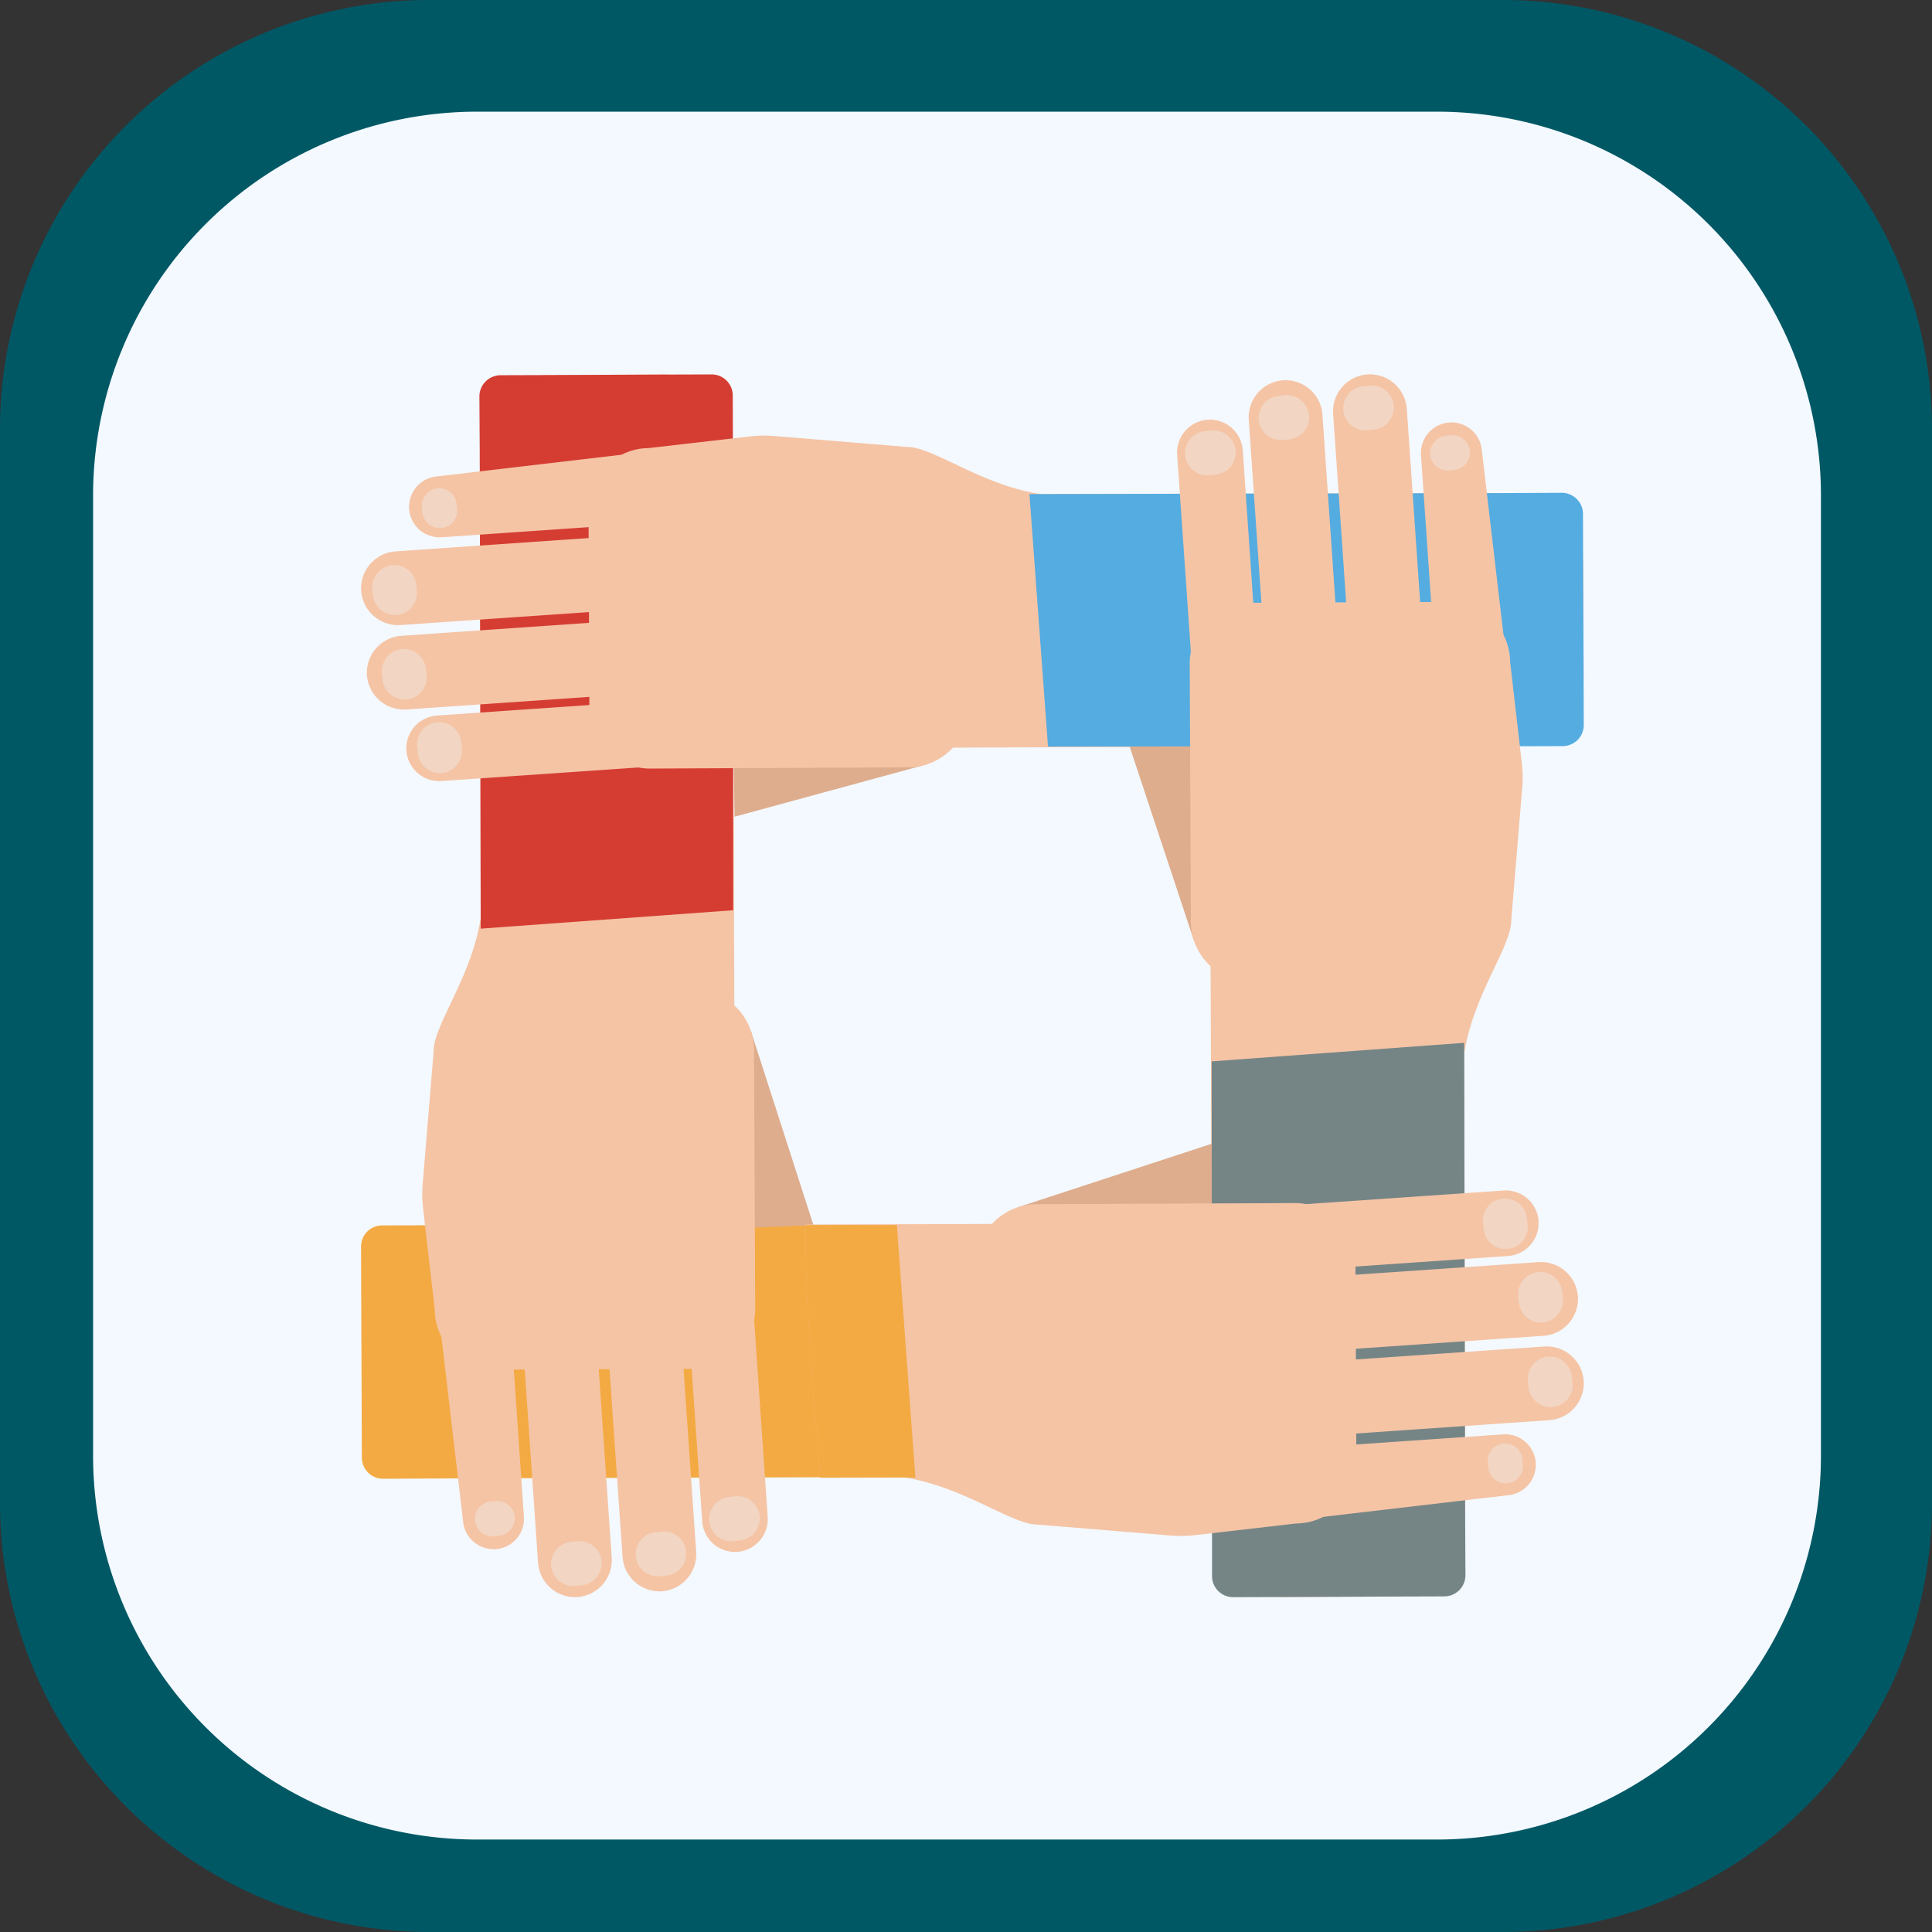 <svg xmlns="http://www.w3.org/2000/svg" xmlns:xlink="http://www.w3.org/1999/xlink" width="99" height="99" viewBox="0 0 99 99">
  <rect x="0" y="0" width="99" height="99" fill="#333333" stroke="none"/>
  <defs>
    <clipPath id="clip-path">
      <rect id="Rectangle_401223" data-name="Rectangle 401223" width="99" height="99" transform="translate(0)" fill="#f3a744"/>
    </clipPath>
    <clipPath id="clip-path-2">
      <rect id="Rectangle_401223-2" data-name="Rectangle 401223" width="88.539" height="88.539" fill="#f3f9ff"/>
    </clipPath>
    <clipPath id="clip-path-3">
      <rect id="Rectangle_406903" data-name="Rectangle 406903" width="62.658" height="62.658" fill="none"/>
    </clipPath>
  </defs>
  <g id="Group_1112281" data-name="Group 1112281" transform="translate(-619.921 -5755.871)">
    <g id="Group_1100724" data-name="Group 1100724" transform="translate(619.921 5755.871)">
      <g id="Group_1099654" data-name="Group 1099654" transform="translate(0 0)">
        <g id="Mask_Group_1099652" data-name="Mask Group 1099652" clip-path="url(#clip-path)">
          <path id="Path_873521" data-name="Path 873521" d="M99,77.066A22,22,0,0,1,77.066,99H21.934A22,22,0,0,1,0,77.066V21.933A22,22,0,0,1,21.934,0H77.066A22,22,0,0,1,99,21.934Z" transform="translate(0)" fill="#005865"/>
        </g>
      </g>
      <g id="Group_1099659" data-name="Group 1099659" transform="translate(4.77 5.723)">
        <g id="Group_1099652" data-name="Group 1099652" transform="translate(0 0)" clip-path="url(#clip-path-2)">
          <path id="Path_873521-2" data-name="Path 873521" d="M88.539,68.922A19.674,19.674,0,0,1,68.923,88.539H19.616A19.674,19.674,0,0,1,0,68.922V19.616A19.674,19.674,0,0,1,19.616,0H68.923A19.674,19.674,0,0,1,88.539,19.616Z" fill="#f3f9ff"/>
        </g>
      </g>
    </g>
    <g id="Group_1100725" data-name="Group 1100725" transform="translate(636.343 5771.293)">
      <rect id="Rectangle_401104" data-name="Rectangle 401104" width="68" height="69" fill="none"/>
      <g id="Group_1112369" data-name="Group 1112369" transform="translate(2.079 3.763)">
        <g id="Group_1112368" data-name="Group 1112368" transform="translate(0 0)" clip-path="url(#clip-path-3)">
          <path id="Path_887290" data-name="Path 887290" d="M23.678,21.383l-20.055.01L1.078,21.4A1.082,1.082,0,0,0,0,22.488L.008,25.04l.024,5.718L.041,33.3a1.086,1.086,0,0,0,1.093,1.082l3.172-.016L25.529,34.3c-.349-4.309-1.859-8.594-1.851-12.92" transform="translate(0 22.208)" fill="#f3aa43"/>
          <path id="Path_887291" data-name="Path 887291" d="M14.691,26.455,11.483,16.5l-1.5,1.117-1.8,9.114Z" transform="translate(8.491 17.136)" fill="#dead8e"/>
          <path id="Path_887292" data-name="Path 887292" d="M2.179,35.019l-.6-5.2a6.538,6.538,0,0,1-.02-1.215l.563-6.825c-.006-1.7,3.123-5.17,2.4-9.357l10.91,6.2A3.106,3.106,0,0,1,18.539,21.7L18.6,34.946a3.108,3.108,0,0,1-3.084,3.113L5.29,38.1a3.106,3.106,0,0,1-3.111-3.084" transform="translate(1.598 12.899)" fill="#f5c4a5"/>
          <path id="Path_887293" data-name="Path 887293" d="M16.038,34.9a3.65,3.65,0,0,1-3.612,3.645l-5.72.026a3.641,3.641,0,0,1-3.647-3.616L3.034,28.4,2.985,4.3C2.971,2.3,4.6.037,6.591.031L12.311,0A3.639,3.639,0,0,1,15.956,3.62l.057,24.78Z" transform="translate(3.1 0.005)" fill="#f5c4a5"/>
          <path id="Path_887294" data-name="Path 887294" d="M3.154,24.365c.455,0,.824.212.826.483s-.363.493-.817.5-.826-.212-.828-.483.363-.493.819-.5" transform="translate(2.425 25.305)" fill="#f3cfb8"/>
          <path id="Path_887295" data-name="Path 887295" d="M5.231,23.809c.455,0,.824.212.828.483s-.363.5-.819.5-.826-.212-.828-.483.363-.493.819-.5" transform="translate(4.582 24.727)" fill="#f3cfb8"/>
          <path id="Path_887296" data-name="Path 887296" d="M7.425,23.788c.455,0,.824.212.828.483s-.365.5-.819.5-.826-.212-.828-.483.363-.493.819-.5" transform="translate(6.861 24.705)" fill="#f3cfb8"/>
          <path id="Path_887297" data-name="Path 887297" d="M9.365,23.916c.457,0,.826.214.828.483s-.365.5-.819.5-.824-.212-.828-.485.365-.493.819-.5" transform="translate(8.875 24.838)" fill="#f3cfb8"/>
          <path id="Path_887298" data-name="Path 887298" d="M10.745,36.731h0a1.687,1.687,0,0,1-1.794-1.564L8.217,24.526a1.683,1.683,0,0,1,3.357-.232l.734,10.643a1.687,1.687,0,0,1-1.564,1.794" transform="translate(8.53 23.605)" fill="#f5c4a5"/>
          <path id="Path_887299" data-name="Path 887299" d="M9.012,38.611h0A1.9,1.9,0,0,1,7,36.854L6.168,24.885a1.893,1.893,0,0,1,3.777-.261l.826,11.968a1.9,1.9,0,0,1-1.759,2.018" transform="translate(6.401 23.745)" fill="#f5c4a5"/>
          <path id="Path_887300" data-name="Path 887300" d="M6.89,38.758h0A1.9,1.9,0,0,1,4.872,37L4.046,25.032a1.893,1.893,0,1,1,3.777-.261L8.647,36.74A1.9,1.9,0,0,1,6.89,38.758" transform="translate(4.198 23.895)" fill="#f5c4a5"/>
          <path id="Path_887301" data-name="Path 887301" d="M4.883,36.161h0a1.569,1.569,0,0,1-1.668-1.453L1.937,23.816c-.061-.858,1.191-.612,2.049-.671A1.571,1.571,0,0,1,5.655,24.6l.681,9.9a1.57,1.57,0,0,1-1.453,1.668" transform="translate(2.01 24.034)" fill="#f5c4a5"/>
          <path id="Path_887302" data-name="Path 887302" d="M11.342,29.222h0a1.141,1.141,0,0,1-1.019,1.241L10,30.5a1.134,1.134,0,1,1-.226-2.257L10.1,28.2a1.142,1.142,0,0,1,1.244,1.017" transform="translate(9.086 29.287)" fill="#f2d5c2"/>
          <path id="Path_887303" data-name="Path 887303" d="M9.493,30.107h0a1.139,1.139,0,0,1-1.017,1.241l-.324.031a1.133,1.133,0,1,1-.226-2.255l.326-.035a1.139,1.139,0,0,1,1.241,1.017" transform="translate(7.168 30.206)" fill="#f2d5c2"/>
          <path id="Path_887304" data-name="Path 887304" d="M7.366,30.351h0A1.137,1.137,0,0,1,6.348,31.59l-.324.033A1.133,1.133,0,1,1,5.8,29.368l.326-.035a1.139,1.139,0,0,1,1.241,1.017" transform="translate(4.959 30.459)" fill="#f2d5c2"/>
          <path id="Path_887305" data-name="Path 887305" d="M4.9,29.124h0a.894.894,0,0,1-.8.976l-.257.026a.893.893,0,0,1-.175-1.778l.255-.027a.9.9,0,0,1,.978.8" transform="translate(2.973 29.411)" fill="#f2d5c2"/>
          <path id="Path_887306" data-name="Path 887306" d="M15.979,27.457,3.042,28.4l-.049-24.1-.018-3.17A1.087,1.087,0,0,1,3.291.363,1.1,1.1,0,0,1,4.06.041L6.6.033,12.32.008,14.872,0a1.081,1.081,0,0,1,1.085,1.078l.008,2.546Z" transform="translate(3.09 0.001)" fill="#d53d33"/>
          <path id="Path_887307" data-name="Path 887307" d="M9.425,13.915l9.887-2.693-1.117-1.5-8.843-1.3Z" transform="translate(9.712 8.751)" fill="#dead8e"/>
          <path id="Path_887308" data-name="Path 887308" d="M8.8,2.178l5.2-.6a6.188,6.188,0,0,1,1.213-.02l6.825.561c1.706-.006,5.17,3.125,9.357,2.4L25.2,15.427a3.106,3.106,0,0,1-3.086,3.111L8.874,18.6a3.109,3.109,0,0,1-3.111-3.084L5.718,5.289A3.106,3.106,0,0,1,8.8,2.178" transform="translate(5.938 1.598)" fill="#f5c4a5"/>
          <path id="Path_887309" data-name="Path 887309" d="M15.483,16.039a3.65,3.65,0,0,1-3.645-3.614L11.812,6.7a3.639,3.639,0,0,1,3.616-3.645l6.558-.024,24.1-.051c2-.012,4.265,1.617,4.271,3.608l.024,5.72a3.638,3.638,0,0,1-3.612,3.645l-24.782.057Z" transform="translate(12.267 3.1)" fill="#f5c4a5"/>
          <path id="Path_887310" data-name="Path 887310" d="M6.87,3.154c.006.455-.212.826-.481.828s-.5-.365-.5-.819.21-.826.481-.828.5.365.5.819" transform="translate(6.118 2.426)" fill="#f3cfb8"/>
          <path id="Path_887311" data-name="Path 887311" d="M7.429,5.231c0,.455-.214.826-.483.828s-.5-.363-.5-.819.214-.826.485-.828.493.365.5.819" transform="translate(6.694 4.583)" fill="#f3cfb8"/>
          <path id="Path_887312" data-name="Path 887312" d="M7.449,7.424c0,.455-.212.826-.483.828s-.493-.365-.5-.819.212-.826.483-.828.493.365.5.819" transform="translate(6.717 6.86)" fill="#f3cfb8"/>
          <path id="Path_887313" data-name="Path 887313" d="M7.321,9.365c0,.455-.214.826-.483.828s-.5-.363-.5-.819.212-.826.483-.828.493.365.5.819" transform="translate(6.584 8.876)" fill="#f3cfb8"/>
          <path id="Path_887314" data-name="Path 887314" d="M1.142,10.745h0A1.686,1.686,0,0,1,2.706,8.951l10.641-.734a1.683,1.683,0,0,1,.232,3.357l-10.643.734a1.687,1.687,0,0,1-1.794-1.564" transform="translate(1.182 8.53)" fill="#f5c4a5"/>
          <path id="Path_887315" data-name="Path 887315" d="M.15,9.012h0A1.9,1.9,0,0,1,1.907,6.994l11.968-.826a1.893,1.893,0,1,1,.263,3.777l-11.97.824A1.9,1.9,0,0,1,.15,9.012" transform="translate(0.151 6.402)" fill="#f5c4a5"/>
          <path id="Path_887316" data-name="Path 887316" d="M.005,6.89h0A1.9,1.9,0,0,1,1.762,4.872l11.968-.826a1.893,1.893,0,0,1,.259,3.777L2.021,8.647A1.894,1.894,0,0,1,.005,6.89" transform="translate(0.001 4.198)" fill="#f5c4a5"/>
          <path id="Path_887317" data-name="Path 887317" d="M1.21,4.883h0A1.569,1.569,0,0,1,2.663,3.215L13.555,1.937c.86-.061.612,1.191.673,2.049a1.57,1.57,0,0,1-1.453,1.668l-9.9.683A1.569,1.569,0,0,1,1.21,4.883" transform="translate(1.253 2.01)" fill="#f5c4a5"/>
          <path id="Path_887318" data-name="Path 887318" d="M2.688,11.339h0a1.136,1.136,0,0,1-1.241-1.015L1.414,10A1.134,1.134,0,1,1,3.67,9.771L3.7,10.1a1.135,1.135,0,0,1-1.015,1.239" transform="translate(1.463 9.088)" fill="#f2d5c2"/>
          <path id="Path_887319" data-name="Path 887319" d="M1.8,9.491h0A1.136,1.136,0,0,1,.562,8.473L.528,8.149a1.134,1.134,0,0,1,2.257-.226l.033.326A1.136,1.136,0,0,1,1.8,9.491" transform="translate(0.542 7.169)" fill="#f2d5c2"/>
          <path id="Path_887320" data-name="Path 887320" d="M1.559,7.364h0A1.136,1.136,0,0,1,.319,6.346L.285,6.022A1.134,1.134,0,0,1,2.541,5.8l.033.326A1.135,1.135,0,0,1,1.559,7.364" transform="translate(0.29 4.96)" fill="#f2d5c2"/>
          <path id="Path_887321" data-name="Path 887321" d="M2.537,4.9h0a.9.9,0,0,1-.978-.8l-.027-.257A.893.893,0,1,1,3.31,3.667l.027.257a.9.9,0,0,1-.8.976" transform="translate(1.587 2.973)" fill="#f2d5c2"/>
          <path id="Path_887322" data-name="Path 887322" d="M17.751,15.98,16.8,3.043l24.1-.051,3.17-.016a1.089,1.089,0,0,1,1.095,1.084l.008,2.54.024,5.72.008,2.552a1.081,1.081,0,0,1-1.078,1.084l-2.544.008Z" transform="translate(17.45 3.091)" fill="#55ace0"/>
          <path id="Path_887323" data-name="Path 887323" d="M19.319,9.354l3.3,9.956,1.5-1.119,1.05-8.839Z" transform="translate(20.064 9.713)" fill="#dead8e"/>
          <path id="Path_887324" data-name="Path 887324" d="M37.25,8.8l.6,5.2a6.225,6.225,0,0,1,.02,1.217l-.563,6.823c.008,1.7-3.123,5.17-2.4,9.357L24,25.2a3.107,3.107,0,0,1-3.111-3.084L20.83,8.876a3.111,3.111,0,0,1,3.086-3.113L34.14,5.718A3.106,3.106,0,0,1,37.25,8.8" transform="translate(21.633 5.939)" fill="#f5c4a5"/>
          <path id="Path_887325" data-name="Path 887325" d="M21.349,15.482a3.65,3.65,0,0,1,3.614-3.645l5.72-.024a3.636,3.636,0,0,1,3.645,3.614l.027,6.558.049,24.1c.012,2-1.617,4.267-3.608,4.271l-5.718.027a3.641,3.641,0,0,1-3.647-3.614l-.055-24.782Z" transform="translate(22.172 12.269)" fill="#f5c4a5"/>
          <path id="Path_887326" data-name="Path 887326" d="M28.422,6.873c-.457,0-.826-.214-.828-.483s.365-.5.819-.5.824.212.828.485-.363.493-.819.5" transform="translate(28.657 6.118)" fill="#f3cfb8"/>
          <path id="Path_887327" data-name="Path 887327" d="M26.345,7.428c-.457,0-.826-.214-.828-.483s.363-.5.819-.5.824.212.826.481-.363.5-.817.5" transform="translate(26.5 6.696)" fill="#f3cfb8"/>
          <path id="Path_887328" data-name="Path 887328" d="M24.151,7.45c-.457,0-.826-.214-.828-.483s.363-.5.819-.5.824.214.828.483-.365.5-.819.5" transform="translate(24.222 6.717)" fill="#f3cfb8"/>
          <path id="Path_887329" data-name="Path 887329" d="M22.21,7.322c-.455,0-.824-.214-.828-.483s.365-.5.819-.5.826.214.828.485-.363.493-.819.5" transform="translate(22.206 6.584)" fill="#f3cfb8"/>
          <path id="Path_887330" data-name="Path 887330" d="M22.08,1.141h0a1.689,1.689,0,0,1,1.8,1.564l.732,10.641a1.682,1.682,0,1,1-3.355.232L20.516,2.935A1.689,1.689,0,0,1,22.08,1.141" transform="translate(21.302 1.182)" fill="#f5c4a5"/>
          <path id="Path_887331" data-name="Path 887331" d="M24.074.15h0a1.9,1.9,0,0,1,2.018,1.757l.826,11.968a1.892,1.892,0,1,1-3.775.261L22.316,2.168A1.9,1.9,0,0,1,24.074.15" transform="translate(23.172 0.152)" fill="#f5c4a5"/>
          <path id="Path_887332" data-name="Path 887332" d="M26.195,0h0a1.9,1.9,0,0,1,2.018,1.757l.826,11.968a1.892,1.892,0,0,1-3.775.261L24.437,2.022A1.9,1.9,0,0,1,26.195,0" transform="translate(25.374 0.001)" fill="#f5c4a5"/>
          <path id="Path_887333" data-name="Path 887333" d="M28.1,1.21h0a1.566,1.566,0,0,1,1.668,1.453l1.278,10.892c.061.858-1.191.612-2.049.671a1.57,1.57,0,0,1-1.668-1.453l-.683-9.893A1.572,1.572,0,0,1,28.1,1.21" transform="translate(27.667 1.253)" fill="#f5c4a5"/>
          <path id="Path_887334" data-name="Path 887334" d="M20.72,2.687h0a1.138,1.138,0,0,1,1.015-1.241l.326-.031a1.133,1.133,0,1,1,.226,2.255l-.328.035A1.137,1.137,0,0,1,20.72,2.687" transform="translate(21.512 1.464)" fill="#f2d5c2"/>
          <path id="Path_887335" data-name="Path 887335" d="M22.568,1.8h0A1.135,1.135,0,0,1,23.583.56l.324-.033a1.134,1.134,0,0,1,.226,2.257l-.326.033A1.135,1.135,0,0,1,22.568,1.8" transform="translate(23.432 0.543)" fill="#f2d5c2"/>
          <path id="Path_887336" data-name="Path 887336" d="M24.694,1.559h0A1.136,1.136,0,0,1,25.709.317l.326-.033a1.134,1.134,0,0,1,.226,2.257l-.328.033a1.135,1.135,0,0,1-1.239-1.015" transform="translate(25.64 0.291)" fill="#f2d5c2"/>
          <path id="Path_887337" data-name="Path 887337" d="M26.876,2.535h0a.9.9,0,0,1,.8-.976l.257-.027a.893.893,0,1,1,.175,1.778l-.257.024a.9.9,0,0,1-.976-.8" transform="translate(27.907 1.588)" fill="#f2d5c2"/>
          <path id="Path_887338" data-name="Path 887338" d="M21.382,17.751,34.321,16.8l.049,24.1.016,3.17A1.086,1.086,0,0,1,33.3,45.167l-2.544.008-5.716.024-2.554.008A1.081,1.081,0,0,1,21.4,44.13L21.4,41.585Z" transform="translate(22.206 17.451)" fill="#758586"/>
          <path id="Path_887339" data-name="Path 887339" d="M26.456,19.338,16.5,22.6l1.117,1.5,8.841,1.3Z" transform="translate(17.136 20.084)" fill="#dead8e"/>
          <path id="Path_887340" data-name="Path 887340" d="M35.019,37.248l-5.2.6a6.046,6.046,0,0,1-1.215.02l-6.825-.561c-1.7.008-5.17-3.123-9.357-2.4L18.621,24a3.107,3.107,0,0,1,3.084-3.111l13.242-.059a3.106,3.106,0,0,1,3.111,3.084l.047,10.223a3.109,3.109,0,0,1-3.086,3.111" transform="translate(12.899 21.633)" fill="#f5c4a5"/>
          <path id="Path_887341" data-name="Path 887341" d="M26.95,24.963a3.652,3.652,0,0,0-3.645-3.614l-6.5.024-5.628.014c-.01,4.336.406,8.656.756,12.975l4.872-.01,6.56-.024a3.639,3.639,0,0,0,3.616-3.645Z" transform="translate(11.602 22.172)" fill="#f5c4a5"/>
          <path id="Path_887342" data-name="Path 887342" d="M24.365,28.422c0-.455.212-.826.483-.828s.493.365.5.819-.212.826-.483.828-.493-.363-.5-.819" transform="translate(25.304 28.658)" fill="#f3cfb8"/>
          <path id="Path_887343" data-name="Path 887343" d="M23.81,26.344c0-.455.212-.826.481-.828s.5.365.5.819-.212.826-.483.828-.493-.365-.5-.819" transform="translate(24.727 26.5)" fill="#f3cfb8"/>
          <path id="Path_887344" data-name="Path 887344" d="M23.788,24.151c0-.455.212-.826.483-.828s.5.365.5.819-.214.826-.485.828-.493-.363-.5-.819" transform="translate(24.705 24.223)" fill="#f3cfb8"/>
          <path id="Path_887345" data-name="Path 887345" d="M23.916,22.21c0-.455.214-.826.483-.828s.5.365.5.819-.214.826-.485.828-.493-.365-.5-.819" transform="translate(24.838 22.207)" fill="#f3cfb8"/>
          <path id="Path_887346" data-name="Path 887346" d="M36.732,22.08h0a1.687,1.687,0,0,1-1.564,1.794l-10.641.734a1.683,1.683,0,0,1-.232-3.357l10.641-.734a1.689,1.689,0,0,1,1.8,1.564" transform="translate(23.605 21.303)" fill="#f5c4a5"/>
          <path id="Path_887347" data-name="Path 887347" d="M38.611,24.074h0a1.9,1.9,0,0,1-1.757,2.018l-11.968.826a1.893,1.893,0,1,1-.259-3.777l11.966-.824a1.9,1.9,0,0,1,2.018,1.757" transform="translate(23.744 23.172)" fill="#f5c4a5"/>
          <path id="Path_887348" data-name="Path 887348" d="M38.758,26.194h0A1.9,1.9,0,0,1,37,28.213l-11.968.826a1.893,1.893,0,1,1-.261-3.777l11.968-.824a1.9,1.9,0,0,1,2.018,1.757" transform="translate(23.894 25.375)" fill="#f5c4a5"/>
          <path id="Path_887349" data-name="Path 887349" d="M36.161,28.1h0a1.571,1.571,0,0,1-1.453,1.67L23.816,31.044c-.858.061-.61-1.191-.671-2.049A1.569,1.569,0,0,1,24.6,27.328l9.9-.683A1.569,1.569,0,0,1,36.161,28.1" transform="translate(24.033 27.669)" fill="#f5c4a5"/>
          <path id="Path_887350" data-name="Path 887350" d="M29.222,20.719h0a1.136,1.136,0,0,1,1.239,1.017l.033.324a1.133,1.133,0,1,1-2.255.226L28.2,21.96a1.138,1.138,0,0,1,1.017-1.241" transform="translate(29.286 21.512)" fill="#f2d5c2"/>
          <path id="Path_887351" data-name="Path 887351" d="M30.108,22.567h0a1.137,1.137,0,0,1,1.239,1.017l.033.324a1.133,1.133,0,1,1-2.255.226l-.035-.326a1.14,1.14,0,0,1,1.017-1.241" transform="translate(30.206 23.431)" fill="#f2d5c2"/>
          <path id="Path_887352" data-name="Path 887352" d="M30.349,24.694h0a1.137,1.137,0,0,1,1.241,1.015l.033.326a1.133,1.133,0,1,1-2.255.226l-.035-.326a1.137,1.137,0,0,1,1.015-1.241" transform="translate(30.458 25.64)" fill="#f2d5c2"/>
          <path id="Path_887353" data-name="Path 887353" d="M29.125,26.877h0a.9.9,0,0,1,.976.8l.024.257a.892.892,0,1,1-1.776.177l-.026-.257a.9.9,0,0,1,.8-.976" transform="translate(29.411 27.909)" fill="#f2d5c2"/>
          <path id="Path_887354" data-name="Path 887354" d="M11.928,34.329l4.874-.01-.948-12.937-4.683,0c-.008,4.328.406,8.635.756,12.945" transform="translate(11.602 22.207)" fill="#f3aa43"/>
        </g>
      </g>
    </g>
  </g>
</svg>
